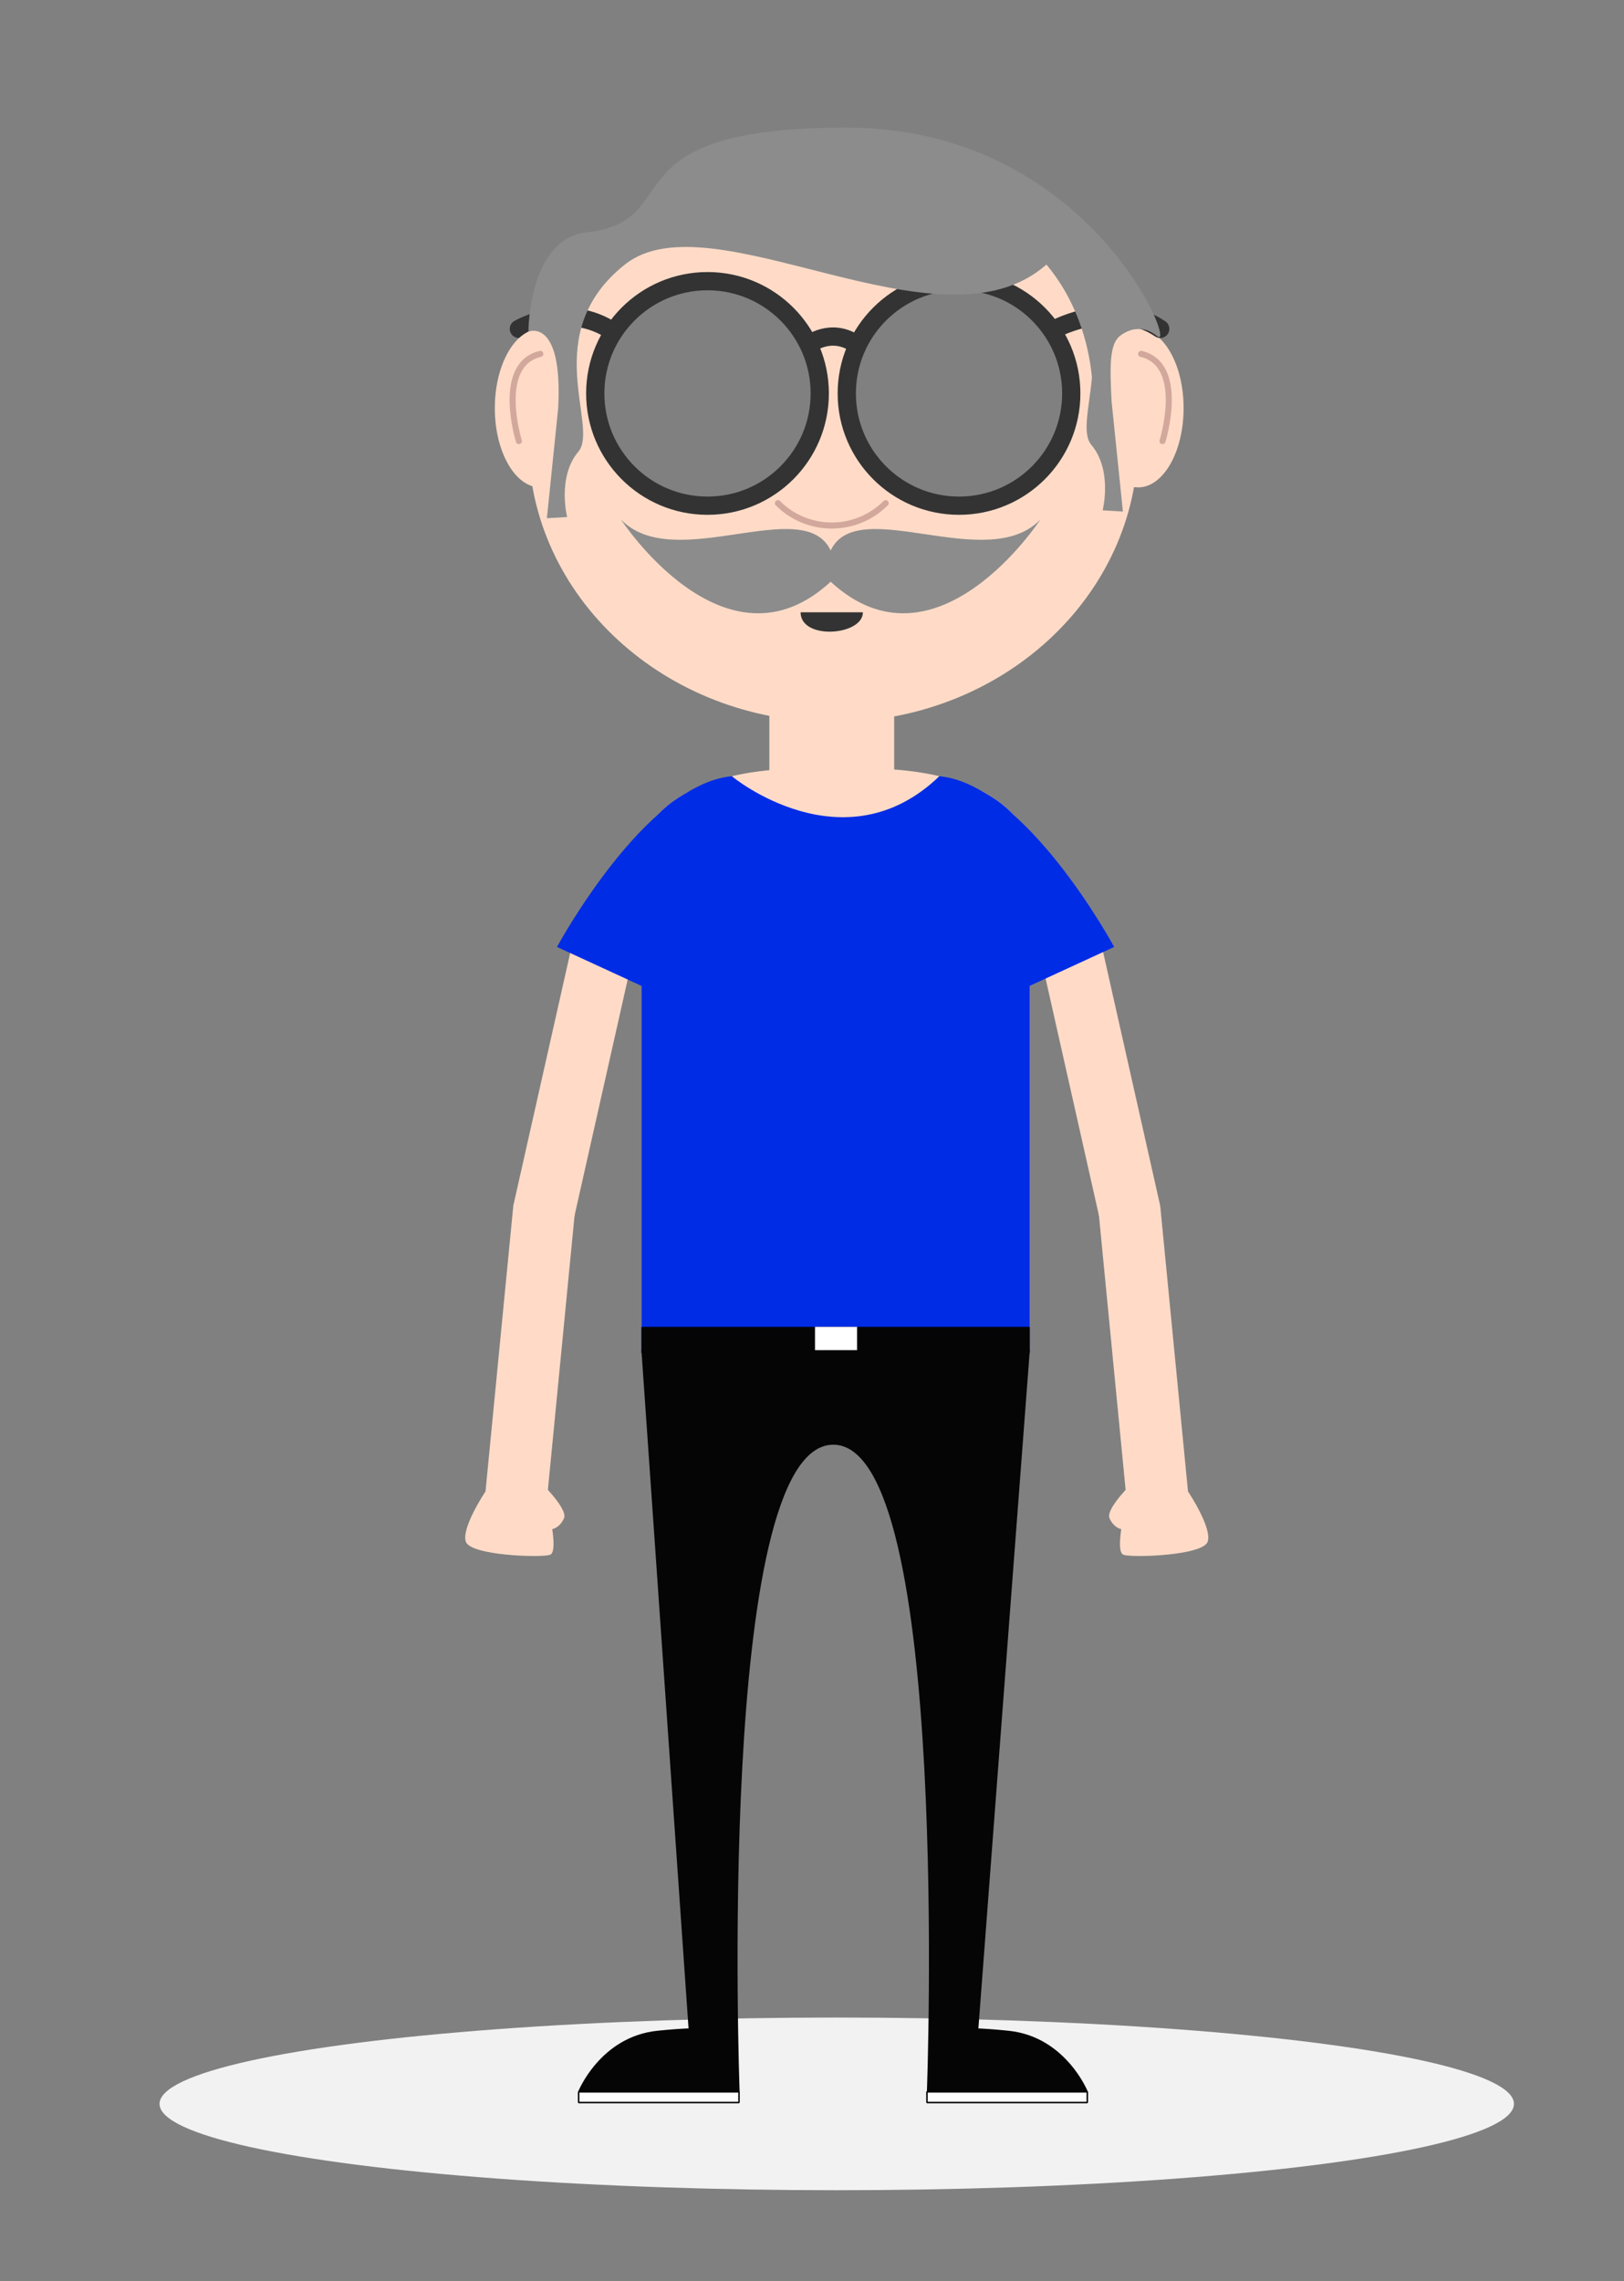<?xml version="1.0" encoding="utf-8"?>
<!-- Generator: Adobe Illustrator 17.0.0, SVG Export Plug-In . SVG Version: 6.00 Build 0)  -->
<!DOCTYPE svg PUBLIC "-//W3C//DTD SVG 1.0//EN" "http://www.w3.org/TR/2001/REC-SVG-20010904/DTD/svg10.dtd">
<svg version="1.0" id="Calque_1" xmlns="http://www.w3.org/2000/svg" xmlns:xlink="http://www.w3.org/1999/xlink" x="0px" y="0px"
	 width="267.027px" height="375.038px" viewBox="0 0 267.027 375.038" enable-background="new 0 0 267.027 375.038"
	 xml:space="preserve">
<rect x="0" y="0" width="267.027" height="375.038" fill="#808080" stroke="none"/>
<ellipse fill="#F2F2F2" cx="137.583" cy="345.893" rx="111.349" ry="14.193"/>
<path fill="#FFDBC7" d="M94.294,200.636c-0.336,1.494-2.832,2.204-5.575,1.587l0,0c-2.743-0.617-4.643-2.555-4.307-4.048
	l9.931-44.122c0.336-1.494,2.832-2.204,5.575-1.587l0,0c2.743,0.617,4.694,2.329,4.358,3.822L94.294,200.636z"/>
<path fill="#FFDBC7" d="M89.714,248.764c-0.161,1.652-2.559,2.77-5.358,2.498l0,0c-2.798-0.272-4.936-1.832-4.776-3.484
	l4.771-49.043c0.161-1.652,2.559-2.77,5.358-2.498l0,0c2.798,0.272,4.936,1.832,4.776,3.484L89.714,248.764z"/>
<path fill="#FFDBC7" d="M180.872,200.636c0.336,1.494,2.832,2.204,5.575,1.587l0,0c2.743-0.617,4.643-2.555,4.307-4.048
	l-9.931-44.122c-0.336-1.494-2.832-2.204-5.575-1.587l0,0c-2.743,0.617-4.694,2.329-4.358,3.822L180.872,200.636z"/>
<path fill="#FFDBC7" d="M185.453,248.764c0.161,1.652,2.559,2.77,5.358,2.498l0,0c2.798-0.272,4.936-1.832,4.776-3.484
	l-4.771-49.043c-0.161-1.652-2.559-2.77-5.358-2.498l0,0c-2.798,0.272-4.936,1.832-4.776,3.484L185.453,248.764z"/>
<path fill="#FFDBC7" d="M79.784,245.272c0,0-3.978,5.955-3.183,8.207s12.178,2.643,13.807,2.152c0.77-0.232,0.692-2.206,0.397-4.224
	c0.723-0.175,1.476-0.762,1.93-1.796c0.718-1.632-4.361-6.424-4.361-6.424l-1.341,0.47L79.784,245.272"/>
<path fill="#FFDBC7" d="M195.383,245.272c0,0,3.978,5.955,3.183,8.207c-0.795,2.252-12.178,2.643-13.807,2.152
	c-0.77-0.232-0.692-2.206-0.397-4.224c-0.723-0.175-1.476-0.762-1.93-1.796c-0.718-1.632,4.361-6.424,4.361-6.424l1.341,0.47
	L195.383,245.272"/>
<path fill="#FFDBC7" d="M136.762,221.977h32.564v-83.366c0,0-2.157-12.151-27.031-12.282v-0.006h-0.399c-3.867,0-3.867,0-3.867,0
	h-1.267c0,0,0,0-3.867,0h-0.586v0.009c-24.695,0.192-26.845,12.279-26.845,12.279v83.366H136.762"/>
<path fill="#050505" d="M137.009,221.977h-31.544l8.473,121.933h7.676c0,0-3.998-106.39,15.395-106.39s15.395,106.39,15.395,106.39
	h7.676l9.246-121.933H137.009z"/>
<path fill="#050505" d="M119.583,343.91H95.049c0,0,3.603-9.059,13.039-10.039s11.495,0,11.495,0V343.91z"/>
<rect x="95.146" y="343.91" fill="#FFFFFF" stroke="#050505" stroke-width="0.25" stroke-linecap="square" stroke-linejoin="bevel" stroke-miterlimit="10" width="26.363" height="1.761"/>
<path fill="#050505" d="M154.343,343.91h24.534c0,0-3.603-9.059-13.039-10.039s-11.495,0-11.495,0V343.91z"/>
<rect x="152.417" y="343.91" fill="#FFFFFF" stroke="#050505" stroke-width="0.25" stroke-linecap="square" stroke-linejoin="bevel" stroke-miterlimit="10" width="26.363" height="1.761"/>
<g>
	<path fill="#002CE6" d="M154.455,127.615c-15.684,15.099-34.036,0.13-34.109-0.001c-13.475,3.147-14.88,10.997-14.88,10.997v83.366
		h31.297h32.564v-83.366C169.327,138.611,167.922,130.764,154.455,127.615z"/>
</g>
<path fill="#002CE6" d="M109.01,163.713l-17.426-8.028c0,0,14.447-26.78,28.761-28.071
	C120.207,141.219,109.01,163.713,109.01,163.713z"/>
<path fill="#002CE6" d="M165.77,163.713l17.426-8.028c0,0-14.447-26.78-28.761-28.071
	C154.573,141.219,165.77,163.713,165.77,163.713z"/>
<rect x="105.465" y="218.144" fill="#050505" width="63.862" height="4.307"/>
<rect x="134.007" y="218.144" fill="#FFFFFF" width="6.918" height="3.833"/>
<path fill="#FFDBC7" d="M137.009,26.329c-27.682,0-50.123,20.681-50.123,46.191s22.441,46.191,50.123,46.191
	c27.682,0,50.123-20.681,50.123-46.191S164.691,26.329,137.009,26.329z M116.245,83.141c-10.194,0-18.457-8.264-18.457-18.457
	s8.264-18.457,18.457-18.457s18.457,8.264,18.457,18.457S126.439,83.141,116.245,83.141z M157.601,83.141
	c-10.194,0-18.457-8.264-18.457-18.457s8.264-18.457,18.457-18.457s18.457,8.264,18.457,18.457S167.795,83.141,157.601,83.141z"/>
<circle fill="none" stroke="#333333" stroke-width="3" stroke-miterlimit="10" cx="116.331" cy="64.683" r="18.457"/>
<circle fill="none" stroke="#333333" stroke-width="3" stroke-miterlimit="10" cx="157.687" cy="64.683" r="18.457"/>
<path fill="#333333" d="M131.639,100.664c0,4.632,10.246,3.847,10.246,0C136.2,100.664,136.2,100.664,131.639,100.664z"/>
<ellipse fill="#FFDBC7" cx="187.132" cy="67.101" rx="7.482" ry="13.033"/>
<path fill="none" stroke="#D3A89C" stroke-linecap="round" stroke-linejoin="round" stroke-miterlimit="10" d="M127.902,82.727
	c4.898,4.898,12.824,4.898,17.721,0"/>
<path fill="#FFDBC7" d="M147.021,126.864v-11.147c0-3.41-4.208-6.174-9.398-6.174h-1.721c-5.19,0-9.398,2.764-9.398,6.174v11.147
	H147.021z"/>
<path fill="none" stroke="#333333" stroke-width="3" stroke-miterlimit="10" d="M132.895,56.71c0,0,3.774-3.102,8.056,0"/>
<path fill="none" stroke="#333333" stroke-width="3" stroke-linecap="round" stroke-linejoin="round" stroke-miterlimit="10" d="
	M85.319,54.068c0,0,7.932-4.672,15.518,0.454"/>
<path fill="none" stroke="#333333" stroke-width="3" stroke-linecap="round" stroke-linejoin="round" stroke-miterlimit="10" d="
	M173.509,54.068c0,0,9.676-5.126,17.261,0"/>
<ellipse fill="#FFDBC7" cx="88.844" cy="67.101" rx="7.482" ry="13.033"/>
<path fill="none" stroke="#D3A89C" stroke-linecap="round" stroke-linejoin="round" stroke-miterlimit="10" d="M85.319,72.521
	c0,0-3.916-12.579,3.524-14.341"/>
<path fill="none" stroke="#D3A89C" stroke-linecap="round" stroke-linejoin="round" stroke-miterlimit="10" d="M191.147,72.521
	c0,0,3.916-12.579-3.524-14.341"/>
<path fill="#8C8C8C" d="M139.144,20.979c-40.315,0-25.742,15.468-42.818,17.23c-9.44,1.175-9.44,16.313-9.44,16.313
	s5.678-2.386,4.895,12.579l-1.86,18.098l3.328-0.196c0,0-1.663-6.583,1.844-10.739c3.506-4.156-6.641-19.414,7.652-30.77
	s51.885,15.468,69.311,0c5.697,6.808,7.131,14.62,7.485,18.584c-0.465,5.044-1.67,9.202-0.08,11.088
	c3.506,4.156,1.844,10.739,1.844,10.739l3.329,0.196l-1.86-18.098c-0.303-5.791-0.34-9.26,1.291-10.715
	c1.352-1.062,3.709-2.082,6.19-0.032C193.789,58.18,179.459,20.979,139.144,20.979z"/>
<path fill="#8C8C8C" d="M136.583,90.503c-4.422-9.386-25.778,3.989-34.491-5.103c0,0,17.114,26.287,34.491,10.241
	C153.96,111.687,171.074,85.4,171.074,85.4C162.361,94.492,141.005,81.117,136.583,90.503z"/>
</svg>
